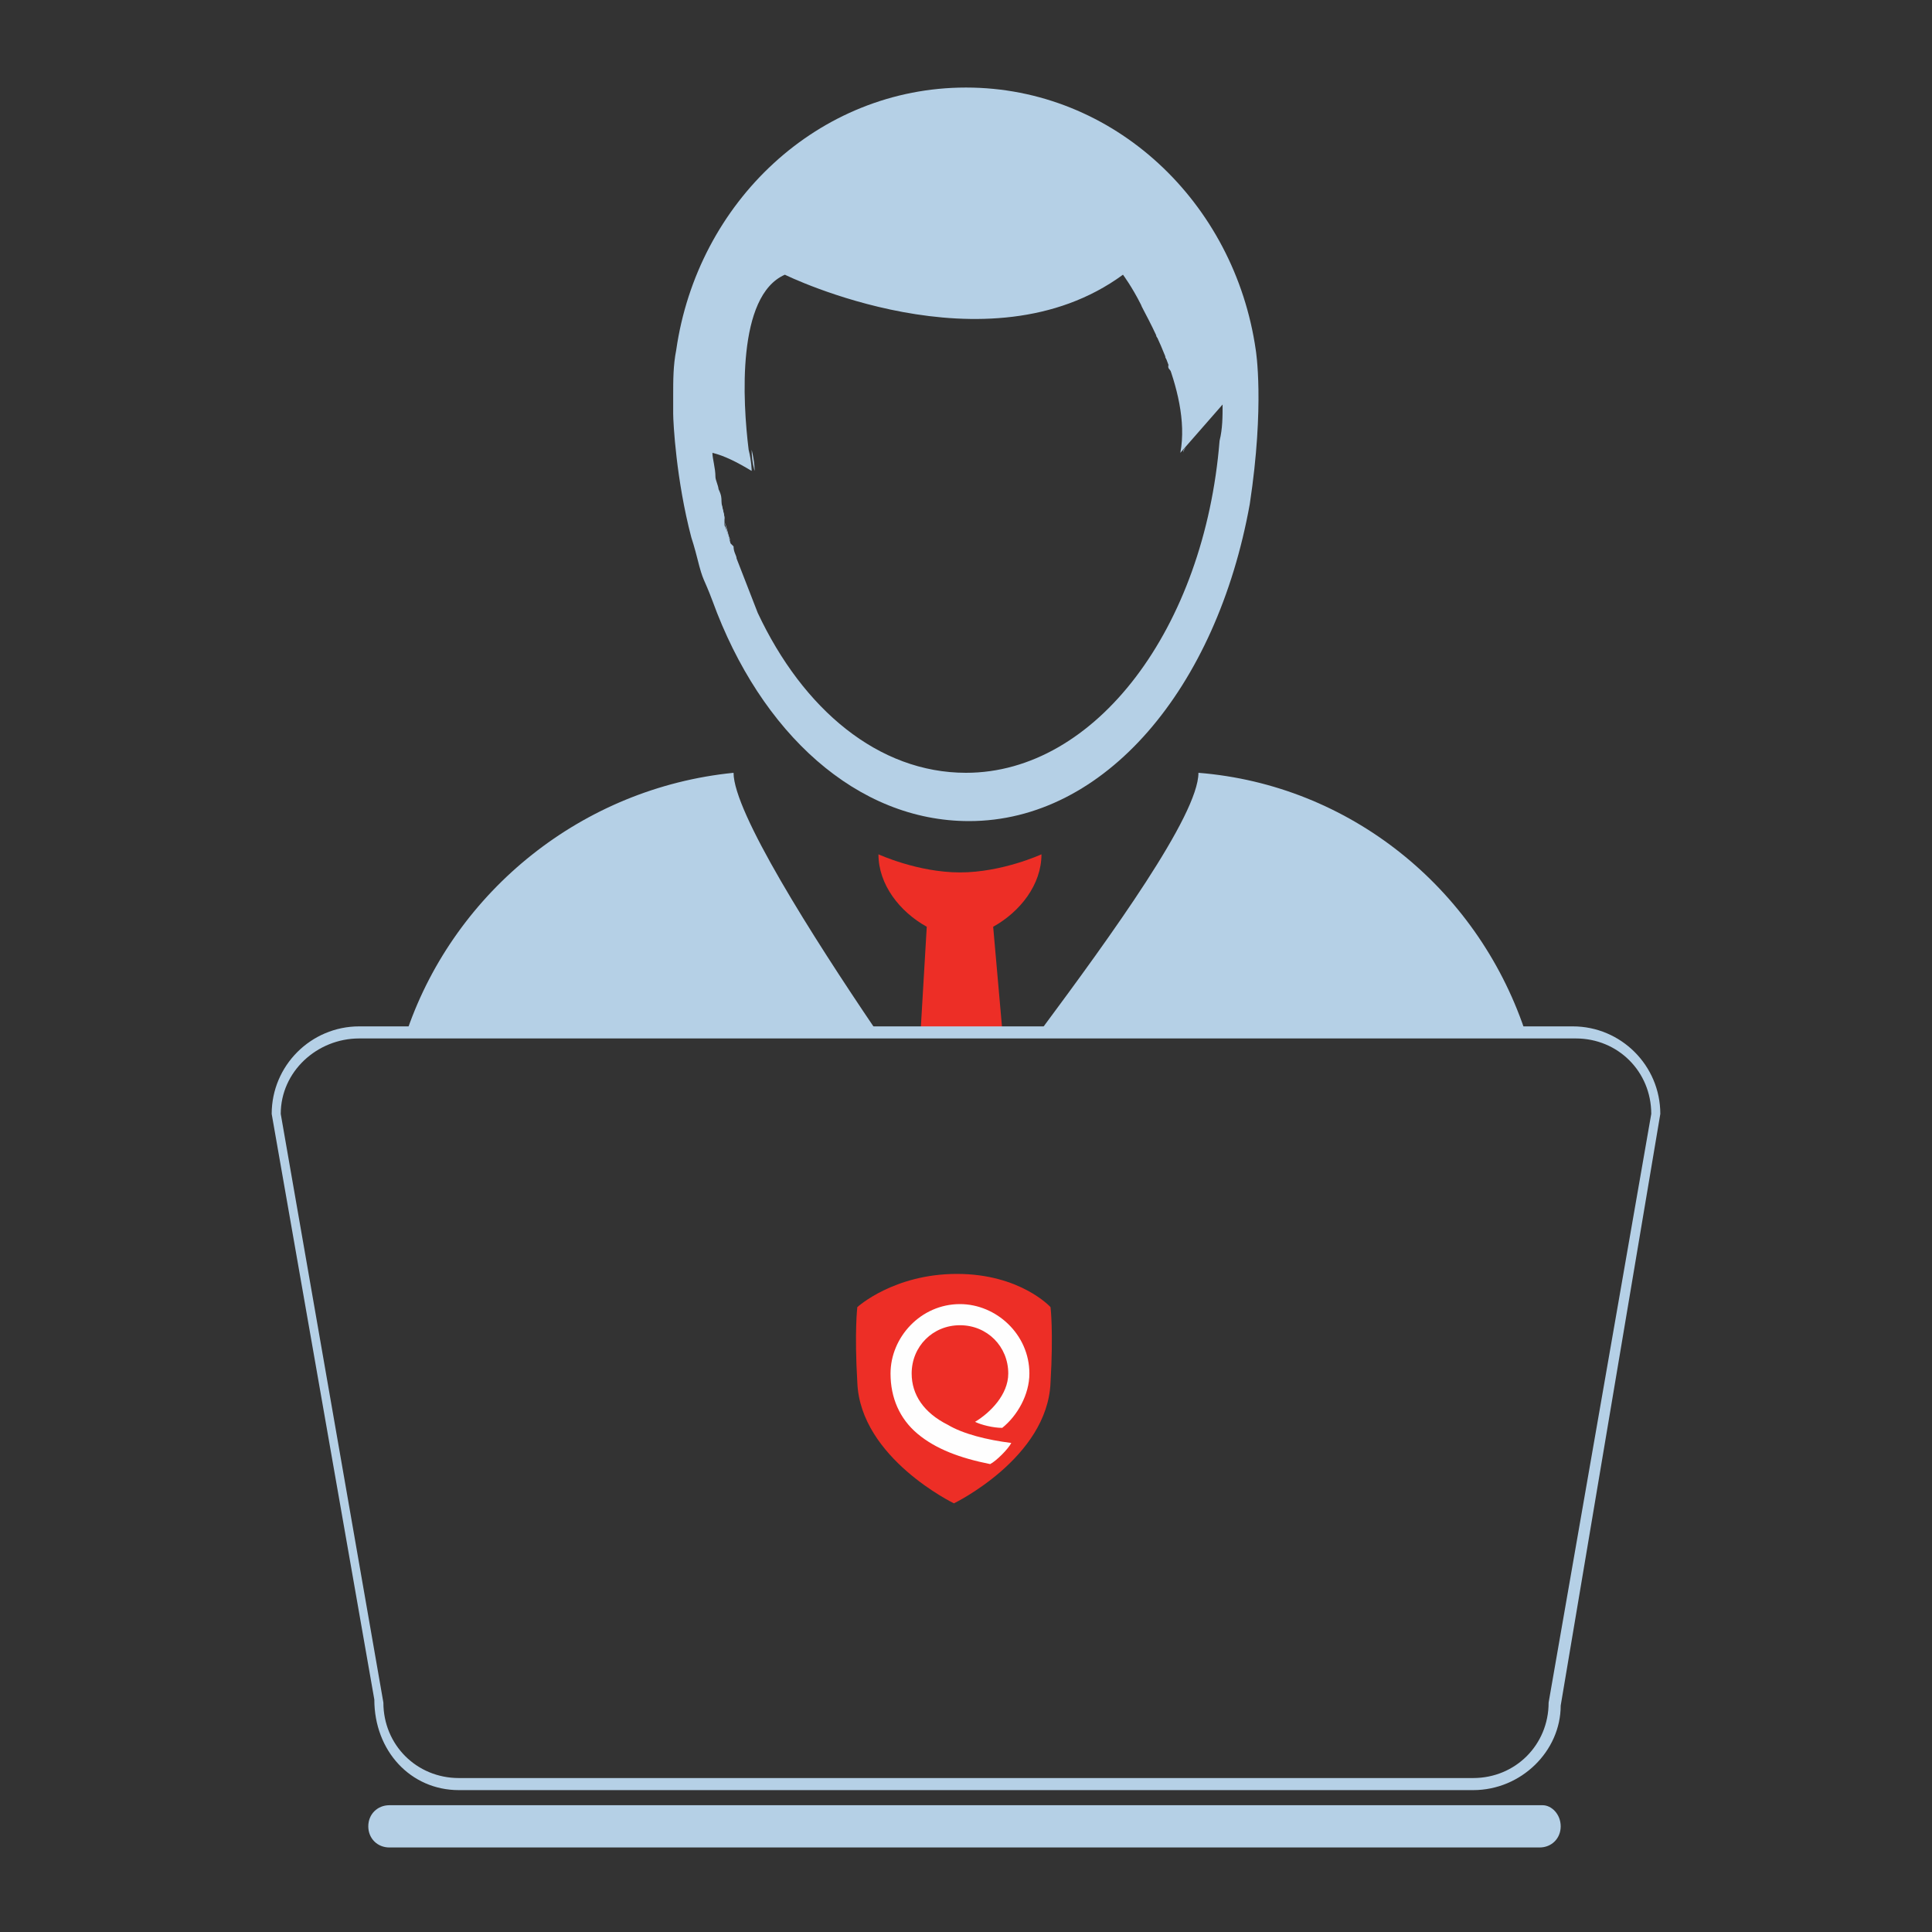 <svg version="1.1" id="Layer_1" xmlns="http://www.w3.org/2000/svg" x="0" y="0" viewBox="0 0 64 64" xml:space="preserve"><rect x="0" y="0" width="64" height="64" fill="#333333" stroke="none"/><style>.st0{fill:none}.st1{fill:#b5d0e6}.st2{fill:#ed2e26}</style><path class="st0" d="M15.2 58.9h33.6c1.4 0 2.5-1.1 2.5-2.5l3.4-19.5c0-1.4-1.1-2.5-2.5-2.5H11.9c-1.4 0-2.5 1.1-2.5 2.5l3.4 19.4c-.1 1.5 1 2.6 2.4 2.6zM32 45.1c.7 0 1.2.5 1.2 1.2s-.5 1.2-1.2 1.2-1.2-.5-1.2-1.2c0-.6.5-1.2 1.2-1.2z"/><path class="st1" d="M24.3 25.6c-5 .5-9.2 3.9-10.8 8.5H29c-2.1-3.1-4.7-7.2-4.7-8.5zM39.7 25.6c0 1.4-2.9 5.4-5.2 8.5h16c-1.6-4.7-5.8-8.1-10.8-8.5z"/><path class="st2" d="M32.9 30.7c.9-.5 1.6-1.4 1.6-2.4 0 0-1.3.6-2.7.6-1.4 0-2.7-.6-2.7-.6 0 1 .7 1.9 1.6 2.4l-.2 3.4h2.7l-.3-3.4z"/><path class="st1" d="M51.1 59.8H12.9c-.4 0-.7.3-.7.7 0 .4.3.7.7.7H51c.4 0 .7-.3.7-.7 0-.4-.3-.7-.6-.7zM15.2 59.3h33.6c1.6 0 2.9-1.3 2.9-2.8L55 36.9c0-1.6-1.3-2.9-2.9-2.9H11.9C10.3 34 9 35.3 9 36.9l3.4 19.4c0 1.7 1.2 3 2.8 3zm-3.3-24.9h40.3c1.4 0 2.5 1.1 2.5 2.5l-3.4 19.5c0 1.4-1.1 2.5-2.5 2.5H15.2c-1.4 0-2.5-1.1-2.5-2.5L9.3 36.9c0-1.4 1.2-2.5 2.6-2.5z"/><path class="st0" d="M37.9 10.4c0 .1.1.1.1.2 0-.1 0-.2-.1-.2zM38.7 11.9s0 .1.1.1c-.1 0-.1 0-.1-.1zM23.8 16.6c0-.1 0-.2-.1-.4.1.2.1.3.1.4zM38 10.6c.1.1.1.2.2.3 0-.1-.1-.2-.2-.3zM38.5 11.6c0 .1.1.1.1.2 0-.1 0-.2-.1-.2zM38.3 11s0 .1.1.1c-.1 0-.1-.1-.1-.1zM38.4 11.3s0 .1.1.1c-.1 0-.1-.1-.1-.1zM23.7 15.8c0-.3-.1-.6-.1-.8 0 .3.1.5.1.8zM24 17.3v-.2.2zM39.2 13.6v0zM39.3 13.9v0zM39.2 13.4v0zM39.3 14.1v0zM39.2 14.8zM39.3 14.6zM39.3 14.3c0 .1 0 .1 0 0 0 .1 0 .1 0 0zM37.8 10.1c0 .1.1.1.1.2 0 0 0-.1-.1-.2zM25 15.6c-.5-.4-1-.5-1.3-.6.3.1.7.2 1.3.6zM40.5 13.4L39.2 15z"/><path class="st0" d="M26 9.1s6.7 3.3 11.2 0c0 0 .3.4.6 1-.3-.6-.6-1-.6-1-4.5 3.3-11.2 0-11.2 0-1.6.6-1.3 4.2-1.2 5.8-.1-1.6-.4-5.2 1.2-5.8z"/><path class="st0" d="M38.9 12.4v-.1c0-.1 0-.1-.1-.2 0 0 0-.1-.1-.1 0-.1-.1-.1-.1-.2s-.1-.1-.1-.2c0 0 0-.1-.1-.1 0-.1 0-.1-.1-.1 0 0 0-.1-.1-.1 0-.1 0-.1-.1-.1 0 0 0-.1-.1-.1-.1-.1-.1-.2-.2-.3 0-.1-.1-.1-.1-.2v-.1c0-.1-.1-.1-.1-.2-.3-.6-.6-1-.6-1-4.5 3.3-11.2 0-11.2 0-1.6.6-1.3 4.2-1.2 5.8.1.4.1.7.1.7-.5-.4-1-.5-1.3-.6 0 .3.1.6.1.8 0 .1 0 .3.1.4 0 .1 0 .2.1.4 0 .2.1.4.1.6v.2c.1.2.1.4.2.6 0 .1.1.2.1.3 0 .1.1.2.1.4l.7 1.8c1.5 3.2 4.1 5.3 6.9 5.3 4.4 0 8-4.8 8.4-11 .1-.4.1-.8.1-1.2L39.2 15c0-.1 0-.1.1-.2v-.1-.1-.1-.1-.1-.1-.1-.1-.1-.1-.1-.1-.1c-.1-.3-.1-.5-.2-.8-.2-.2-.2-.3-.2-.3z"/><path class="st0" d="M38.9 12.5c.1.3.2.5.2.8v-.2s-.1-.2-.2-.6c0 .1 0 .1 0 0zM38.8 12.2v0z"/><path class="st1" d="M39.3 14.4v0zM39.3 14v0zM39.3 14.2v0zM39.2 15c0-.1 0-.1.1-.2-.1.1-.1.2-.1.2zM39.3 14.6v.1c-.1 0 0 0 0-.1zM39.2 13.5v0zM39.2 13.3c0 .1 0 .1 0 0 0 .1 0 .1 0 0zM39.2 13.8v.1c.1-.1 0-.1 0-.1zM38.7 12.1c0 .1 0 .1.1.2 0-.1 0-.2-.1-.2zM38.3 11.1s0 .1.1.1l-.1-.1zM38.6 11.8c0 .1.1.1.1.2 0-.1-.1-.2-.1-.2zM24 17.3c.1.2.1.4.2.6-.1-.1-.1-.3-.2-.6zM37.9 10.3s0 .1 0 0c0 .1 0 0 0 0zM38 10.5s0 .1 0 0c0 .1 0 0 0 0zM38.5 11.4s0 .1.1.1c-.1 0-.1 0-.1-.1zM38.2 10.9s0 .1.1.1c-.1 0-.1-.1-.1-.1zM24.9 14.9c.1.4.1.7.1.7s-.1-.3-.1-.7zM37.8 10.1zM38.9 12.4c0 .1 0 .1.1.2-.1-.1-.1-.2-.1-.2zM23.8 16.3c0-.1-.1-.3-.1-.4 0 .1.1.2.1.4zM24 17.2c0-.2-.1-.4-.1-.6 0 .2 0 .4.1.6zM23.6 15z"/><path class="st1" d="M41.6 11.6c-.7-4.9-4.7-8.7-9.6-8.7-4.9 0-8.9 3.8-9.6 8.7-.1.5-.1 1-.1 1.5v.6c0 .3.1 2.2.6 4.1.1.3.2.7.2.7.2.8.2.6.5 1.4 1.6 4.4 4.8 7.3 8.5 7.3 4.5 0 8.2-4.4 9.3-10.5.5-3.3.2-5.1.2-5.1zm-1.1 1.8c0 .4 0 .8-.1 1.2-.5 6.2-4.1 11-8.4 11-2.9 0-5.4-2.1-6.9-5.3l-.7-1.8c0-.1-.1-.2-.1-.4l-.1-.1s-.1-.4-.2-.6v-.2c0-.2-.1-.4-.1-.6 0-.1 0-.2-.1-.4 0-.1-.1-.3-.1-.4 0-.3-.1-.6-.1-.8.4.1.8.3 1.3.6 0 0 0-.3-.1-.7-.2-1.6-.4-5.1 1.2-5.8 0 0 6.7 3.3 11.2 0 0 0 .3.4.6 1 0 .1 1.7 2.8 1.3 4.9l1.4-1.6zM24.3 18.3l-.1-.3.1.3z"/><path class="st1" d="M24.2 18c0 .1.1.2.1.3-.1-.1-.1-.2-.1-.3z"/><g><path id="Fill-3_28_" class="st2" d="M31.7 42.2c2.1 0 3.1 1.1 3.1 1.1s.1.8 0 2.5c-.1 2.5-3.2 4-3.2 4s-3.1-1.5-3.2-4c-.1-1.7 0-2.5 0-2.5s1.2-1.1 3.3-1.1"/><path id="Fill-5_32_" d="M30.2 45.5c0-.9.7-1.6 1.6-1.6.9 0 1.6.7 1.6 1.6 0 .7-.6 1.3-1.1 1.6.2.1.6.2.9.2.5-.4.9-1.1.9-1.8 0-1.3-1.1-2.3-2.3-2.3-1.3 0-2.3 1.1-2.3 2.3 0 .8.3 1.5.9 2 .6.5 1.4.8 2.4 1 .2-.1.6-.5.7-.7-.8-.1-1.6-.3-2.1-.6-.8-.4-1.2-1-1.2-1.7" fill="#fefefe"/></g></svg>
